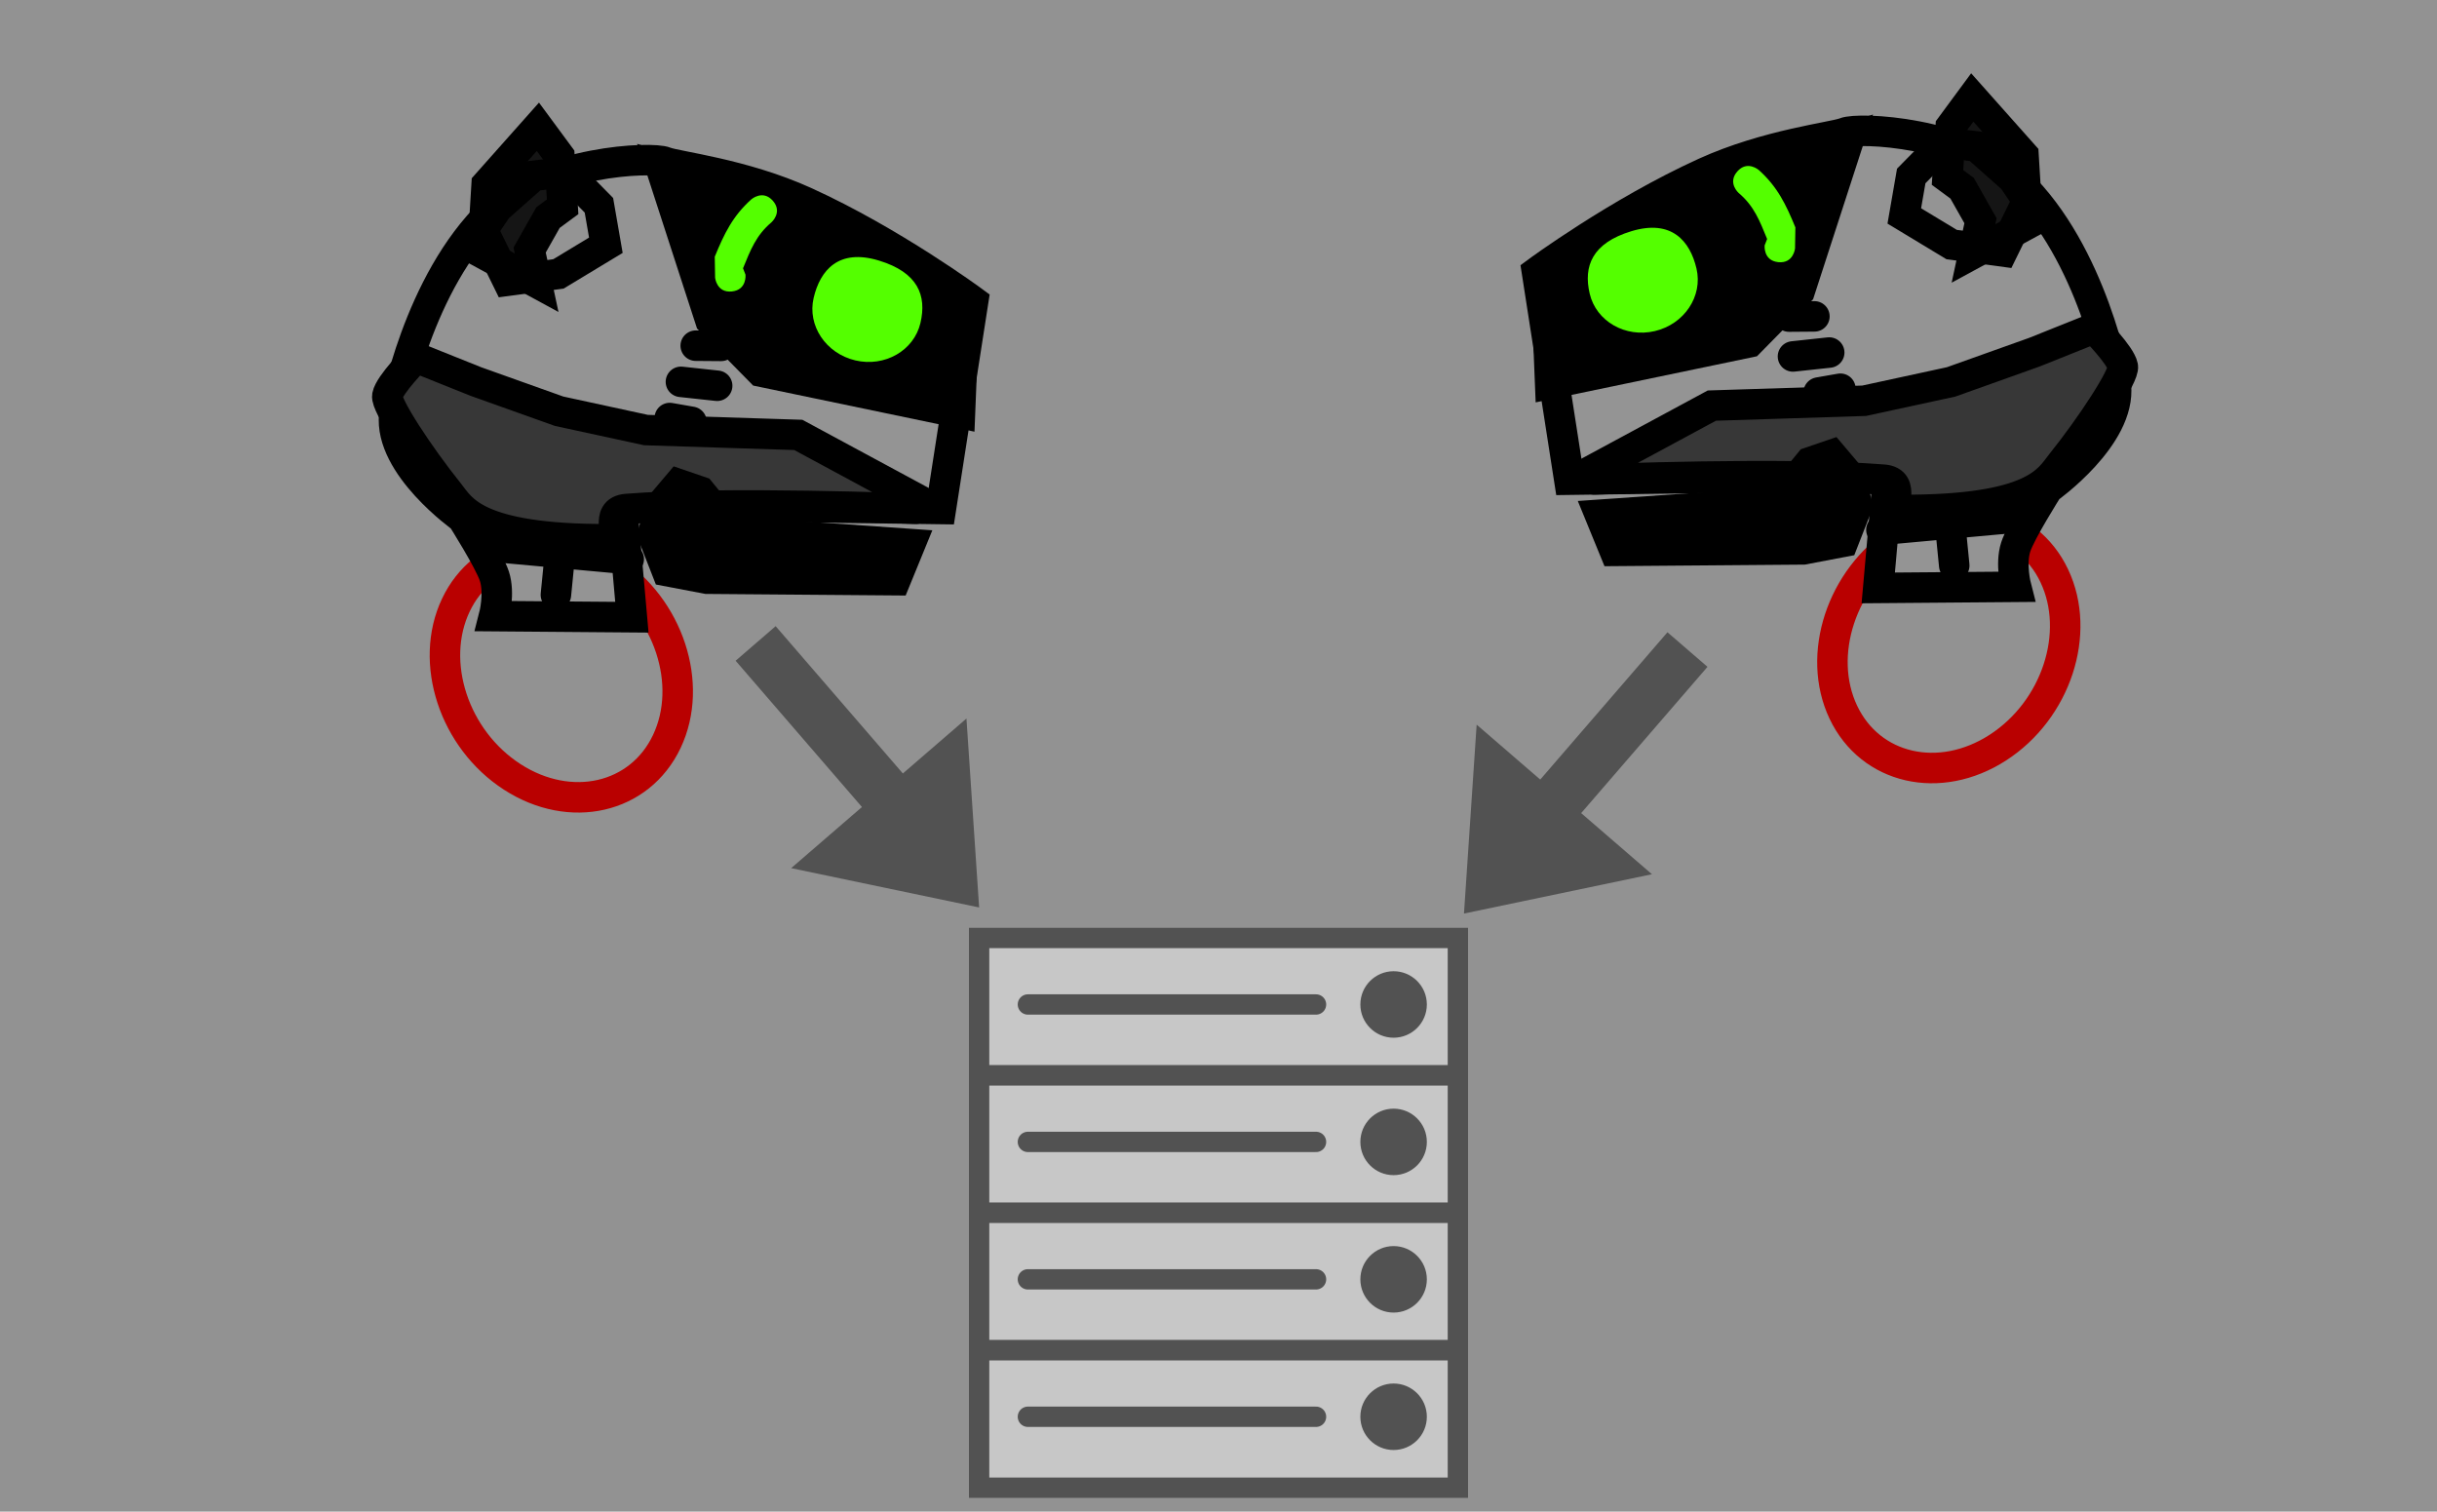 <svg version="1.1" xmlns="http://www.w3.org/2000/svg" xmlns:xlink="http://www.w3.org/1999/xlink" width="599.393" height="371.772" viewBox="0,0,599.393,371.772"><g transform="translate(59.697,5.886)"><g data-paper-data="{&quot;isPaintingLayer&quot;:true}" fill-rule="nonzero" stroke-linejoin="miter" stroke-miterlimit="10" stroke-dasharray="" stroke-dashoffset="0" style="mix-blend-mode: normal"><path d="M-59.697,365.886v-371.772h599.393v371.772z" fill="#929292" stroke="none" stroke-width="0" stroke-linecap="butt"/><g stroke-width="5"><g><path d="M181.124,224.802h117.753v33.799h-117.753z" fill="#c7c7c7" stroke="#525252" stroke-linecap="butt"/><path d="M283.067,232.979c4.516,0 8.177,3.661 8.177,8.177c0,4.516 -3.661,8.177 -8.177,8.177c-4.516,0 -8.177,-3.661 -8.177,-8.177c0,-4.516 3.661,-8.177 8.177,-8.177z" fill="#525252" stroke="none" stroke-linecap="butt"/><path d="M263.987,241.157h-70.87" fill="none" stroke="#525252" stroke-linecap="round"/></g><g><path d="M181.124,258.602h117.753v33.799h-117.753z" fill="#c7c7c7" stroke="#525252" stroke-linecap="butt"/><path d="M283.067,266.779c4.516,0 8.177,3.661 8.177,8.177c0,4.516 -3.661,8.177 -8.177,8.177c-4.516,0 -8.177,-3.661 -8.177,-8.177c0,-4.516 3.661,-8.177 8.177,-8.177z" fill="#525252" stroke="none" stroke-linecap="butt"/><path d="M263.987,274.956h-70.87" fill="none" stroke="#525252" stroke-linecap="round"/></g><g><path d="M181.124,292.401h117.753v33.799h-117.753z" fill="#c7c7c7" stroke="#525252" stroke-linecap="butt"/><path d="M283.067,300.578c4.516,0 8.177,3.661 8.177,8.177c0,4.516 -3.661,8.177 -8.177,8.177c-4.516,0 -8.177,-3.661 -8.177,-8.177c0,-4.516 3.661,-8.177 8.177,-8.177z" fill="#525252" stroke="none" stroke-linecap="butt"/><path d="M263.987,308.756h-70.87" fill="none" stroke="#525252" stroke-linecap="round"/></g><g><path d="M181.124,326.201h117.753v33.799h-117.753z" fill="#c7c7c7" stroke="#525252" stroke-linecap="butt"/><path d="M283.067,334.378c4.516,0 8.177,3.661 8.177,8.177c0,4.516 -3.661,8.177 -8.177,8.177c-4.516,0 -8.177,-3.661 -8.177,-8.177c0,-4.516 3.661,-8.177 8.177,-8.177z" fill="#525252" stroke="none" stroke-linecap="butt"/><path d="M263.987,342.555h-70.87" fill="none" stroke="#525252" stroke-linecap="round"/></g></g><g stroke-width="7.5"><path d="M66.293,185.187c-14.331,-9.257 -20.544,-28.168 -13.878,-42.237c6.666,-14.069 23.688,-17.97 38.019,-8.713c14.331,9.257 20.544,28.168 13.878,42.237c-6.666,14.069 -23.688,17.97 -38.019,8.713z" fill="none" stroke="#b90000" stroke-linecap="butt"/><g><g stroke="#000000"><path d="M61.822,145.644c0,0 1.449,-5.59 0.078,-9.813c-1.226,-3.777 -7.915,-14.337 -7.915,-14.337c0,0 -18.034,-12.779 -16.715,-25.36c0.15,-1.428 5.84,-32.51 24.007,-49.976c12.985,-12.484 39.291,-13.593 42.676,-12.193c2.616,1.082 19.121,2.883 34.362,9.814c21.478,9.767 41.343,24.437 41.343,24.437l-7.945,51.081l-78.449,-1.057l2.455,27.675z" fill="#949494" stroke-linecap="butt"/><path d="M176.412,95.709l-48.985,-10.205l-12.389,-12.589l-12.189,-37.566l41.82,13.716l32.857,18.997z" fill="#000000" stroke-linecap="round"/><path d="M117.664,79.181l-6.244,-0.05" fill="none" stroke-linecap="round"/><path d="M107.78,88.024l8.913,0.963" fill="none" stroke-linecap="round"/><path d="M110.378,97.858l-5.345,-0.935" fill="none" stroke-linecap="round"/><path d="M165.505,119.236c0,0 -46.902,-1.862 -71.059,0.061c-5.944,0.473 -0.857,7.427 -4.56,7.439c-32.806,0.101 -36.141,-7.616 -39.144,-11.364c-7.46,-9.308 -15.595,-21.73 -15.175,-23.92c0.539,-2.816 7.094,-9.384 7.094,-9.384l14.692,5.883l20.46,7.3l21.374,4.631l37.459,1.191l30.202,16.299" fill="#373737" stroke-linecap="round"/><path d="M164.181,127.915l-3.639,8.892l-46.387,-0.371l-9.798,-1.863l-3.497,-8.949l1.841,-7.122l4.503,-5.317l5.338,1.827l4.418,5.388l3.533,4.489z" fill="#000000" stroke-linecap="round"/><path d="M77.03,140.413l0.97,-9.806" fill="none" stroke-linecap="round"/><path d="M94.942,131.635l-32.093,-2.933" fill="none" stroke-linecap="round"/><path d="M75.095,47.617l-4.524,7.993l1.72,8.043l-13.324,-7.243l1.027,-16.942l12.603,-14.173l5.295,7.179l0.792,12.496z" fill="#151515" stroke-linecap="round"/><path d="M77.661,61.473l-12.503,1.684l-6.145,-12.539l3.611,-5.324l8.985,-7.957l7.144,-0.835l4.432,3.604l4.425,4.496l1.706,9.827z" fill="none" stroke-linecap="round"/></g><g fill="#54ff00" stroke="none" stroke-linecap="butt"><path d="M156.445,58.185c9.624,2.915 11.84,8.588 10.245,15.371c-1.595,6.783 -8.769,10.899 -16.022,9.193c-7.253,-1.706 -11.84,-8.588 -10.245,-15.371c1.595,-6.783 6.109,-12.195 16.022,-9.193z"/><path d="M120.311,65.796c-3.736,0.385 -4.121,-3.351 -4.121,-3.351l-0.088,-5.191c2.321,-5.657 4.409,-9.996 8.992,-14.11c0,0 2.827,-2.473 5.3,0.354c2.473,2.827 -0.354,5.3 -0.354,5.3c-3.771,3.182 -5.147,6.798 -6.986,11.302l0.609,1.575c0,0 0.385,3.736 -3.351,4.121z"/></g></g></g><g data-paper-data="{&quot;index&quot;:null}" stroke-width="7.5"><path d="M393.676,169.267c-6.666,-14.069 -0.453,-32.979 13.878,-42.237c14.331,-9.257 31.353,-5.357 38.019,8.713c6.666,14.069 0.453,32.979 -13.878,42.237c-14.331,9.257 -31.353,5.357 -38.019,-8.713z" fill="none" stroke="#b90000" stroke-linecap="butt"/><g><g stroke="#000000"><path d="M402.268,138.707l2.455,-27.675l-78.449,1.057l-7.945,-51.081c0,0 19.865,-14.67 41.343,-24.437c15.241,-6.931 31.745,-8.732 34.362,-9.814c3.385,-1.399 29.691,-0.291 42.676,12.193c18.167,17.466 23.857,48.548 24.007,49.976c1.32,12.581 -16.715,25.36 -16.715,25.36c0,0 -6.689,10.56 -7.915,14.337c-1.37,4.223 0.078,9.813 0.078,9.813z" fill="#949494" stroke-linecap="butt"/><path d="M320.463,60.855l32.857,-18.997l41.82,-13.716l-12.19,37.566l-12.389,12.589l-48.985,10.205z" fill="#000000" stroke-linecap="round"/><path d="M380.324,71.974l6.244,-0.05" fill="none" stroke-linecap="round"/><path d="M381.294,81.78l8.913,-0.963" fill="none" stroke-linecap="round"/><path d="M387.61,90.65l5.345,-0.935" fill="none" stroke-linecap="round"/><path d="M331.14,110.165l30.202,-16.299l37.459,-1.191l21.374,-4.631l20.46,-7.3l14.692,-5.883c0,0 6.555,6.568 7.094,9.384c0.419,2.19 -7.716,14.612 -15.175,23.92c-3.003,3.748 -6.338,11.464 -39.144,11.364c-3.703,-0.011 1.384,-6.965 -4.56,-7.439c-24.157,-1.923 -71.059,-0.061 -71.059,-0.061" fill="#373737" stroke-linecap="round"/><path d="M377.496,117.682l3.533,-4.489l4.418,-5.388l5.338,-1.827l4.503,5.317l1.841,7.122l-3.497,8.949l-9.798,1.863l-46.387,0.371l-3.639,-8.892z" fill="#000000" stroke-linecap="round"/><path d="M420.958,133.205l-0.97,-9.806" fill="none" stroke-linecap="round"/><path d="M435.139,121.495l-32.093,2.933" fill="none" stroke-linecap="round"/><path d="M419.303,37.762l0.792,-12.496l5.295,-7.179l12.603,14.173l1.027,16.942l-13.324,7.243l1.72,-8.043l-4.524,-7.993z" fill="#151515" stroke-linecap="round"/><path d="M408.674,47.222l1.706,-9.827l4.425,-4.496l4.432,-3.604l7.144,0.835l8.985,7.957l3.611,5.324l-6.145,12.539l-12.503,-1.684z" fill="none" stroke-linecap="round"/></g><g fill="#54ff00" stroke="none" stroke-linecap="butt"><path d="M357.566,60.171c1.595,6.783 -2.991,13.665 -10.245,15.371c-7.253,1.706 -14.427,-2.41 -16.022,-9.193c-1.595,-6.783 0.621,-12.457 10.245,-15.371c9.913,-3.002 14.427,2.41 16.022,9.193z"/><path d="M377.677,58.588c-3.736,-0.385 -3.351,-4.121 -3.351,-4.121l0.609,-1.575c-1.839,-4.504 -3.215,-8.12 -6.986,-11.302c0,0 -2.827,-2.473 -0.354,-5.3c2.473,-2.827 5.3,-0.354 5.3,-0.354c4.583,4.115 6.671,8.453 8.992,14.11l-0.088,5.191c0,0 -0.385,3.736 -4.121,3.351z"/></g></g></g><path d="M181.124,217.295l-46.229,-9.67l17.407,-15.033l-31.07,-35.975l9.848,-8.505l31.287,36.227l15.641,-13.508z" fill="#525252" stroke="none" stroke-width="0" stroke-linecap="butt"/><path d="M303.493,172.332l15.641,13.508l31.287,-36.228l9.848,8.505l-31.07,35.975l17.407,15.033l-46.229,9.67z" data-paper-data="{&quot;index&quot;:null}" fill="#525252" stroke="none" stroke-width="0" stroke-linecap="butt"/></g></g></svg>